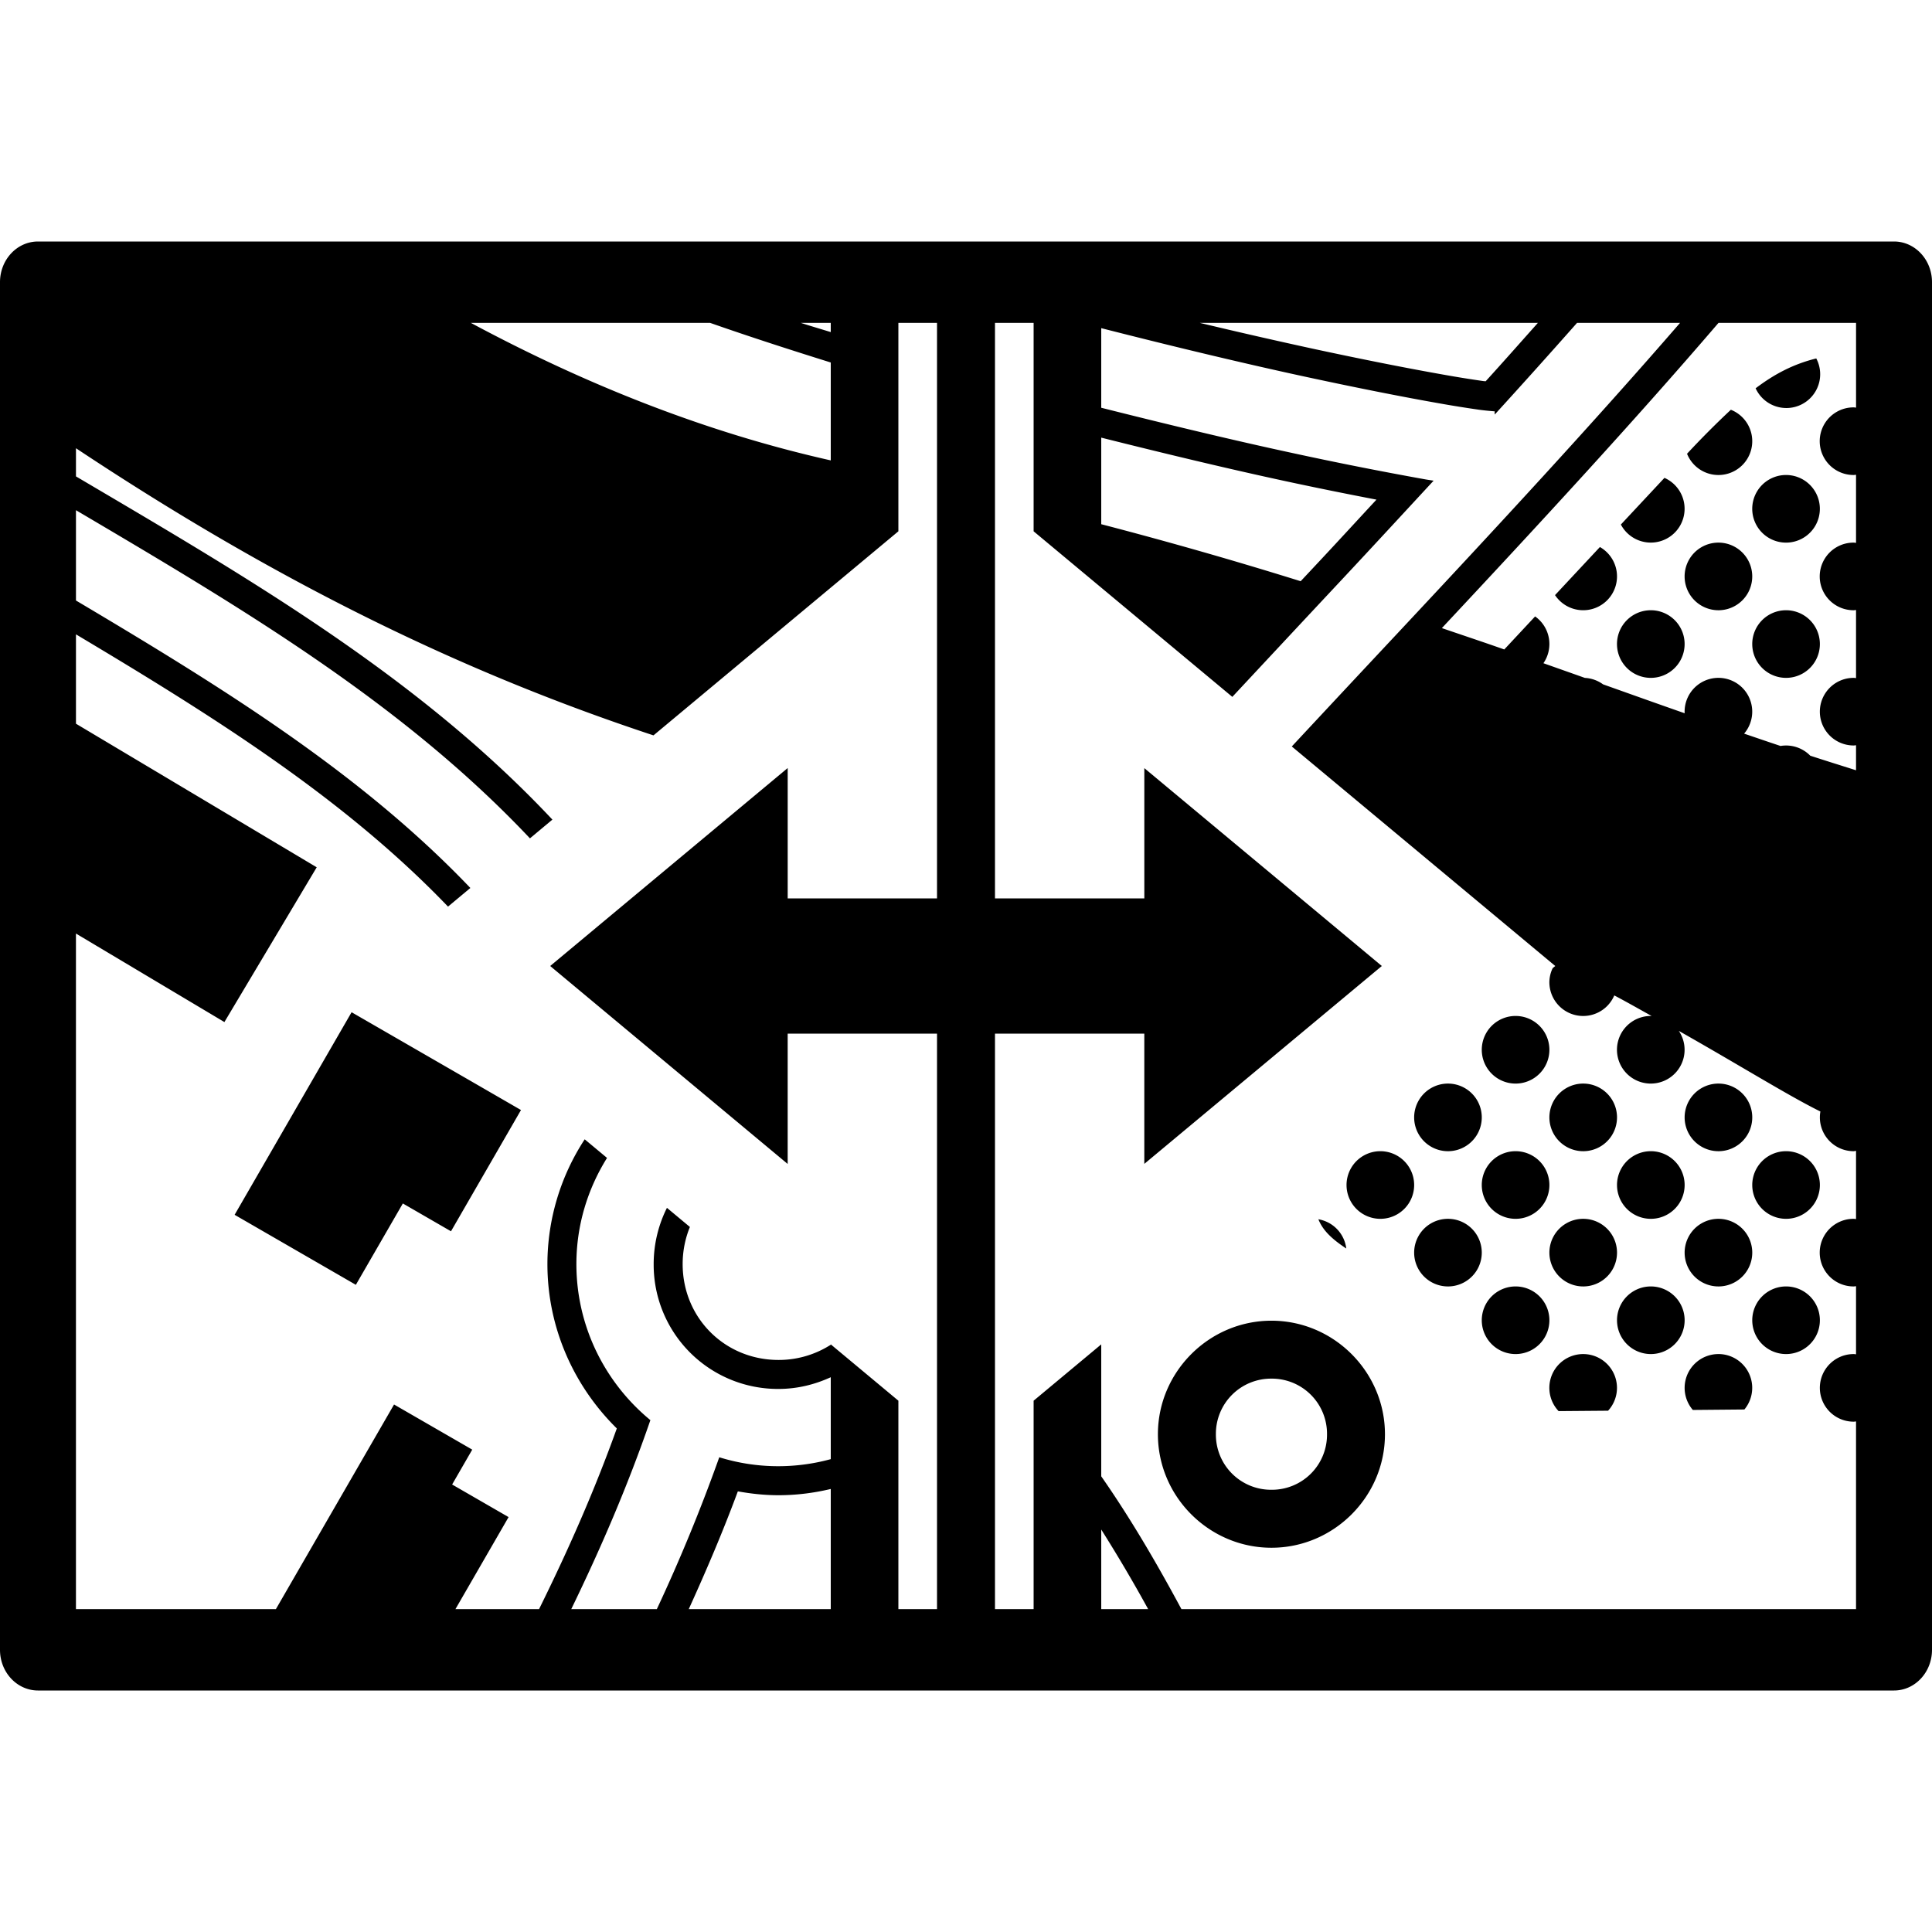 <svg xmlns="http://www.w3.org/2000/svg" xmlns:xlink="http://www.w3.org/1999/xlink" width="100" height="100" viewBox="0 0 100 100"><path fill="currentColor" d="M1.965 12.5C.88 12.5 0 13.443 0 14.605v70.79c0 1.162.88 2.104 1.965 2.105h96.07c1.085 0 1.965-.943 1.965-2.105v-70.79c0-1.162-.88-2.104-1.965-2.105zm22.408 4.213h12.385c2.046.717 4.139 1.393 6.242 2.05v5.067c-6.436-1.444-12.652-3.91-18.627-7.117m17.08 0H43v.476c-.515-.16-1.035-.31-1.547-.476m5.047 0h2V46.5h-7.729v-6.746L28.477 50L40.77 60.246V53.5h7.73v29.787h-2V72.5L43 69.584v.02a5 5 0 0 1-2.703.787c-2.783 0-4.963-2.18-4.963-4.963c0-.685.135-1.332.375-1.92l-1.188-.99a6.5 6.5 0 0 0-.687 2.91a6.43 6.43 0 0 0 6.463 6.463c.972 0 1.88-.228 2.703-.606v4.24a10.3 10.3 0 0 1-5.771-.097a89 89 0 0 1-3.231 7.86h-4.43c1.527-3.143 2.92-6.369 4.096-9.782c-2.336-1.923-3.83-4.834-3.83-8.078c0-2.015.587-3.895 1.586-5.494l-1.156-.963a11.8 11.8 0 0 0-1.93 6.457c0 3.317 1.382 6.332 3.592 8.508c-1.164 3.244-2.53 6.33-4.024 9.351h-4.328l2.75-4.762l-2.922-1.687l1.041-1.805l-4.047-2.336l-6.115 10.59H3.931V48.32l7.684 4.582l4.778-8.011l-12.461-7.432v-4.625c7.3 4.352 13.935 8.545 19.257 14.092l1.157-.965c-5.667-5.936-12.743-10.325-20.414-14.879v-4.674c8.572 5.057 16.874 9.963 23.498 16.985l1.162-.97c-6.997-7.45-15.784-12.53-24.66-17.765V23.2c10.593 7.038 20.165 11.65 29.892 14.863L46.5 27.5zm5 0h2V27.5l10.285 8.57c1.88-2.015 3.75-4.02 5.688-6.09c1.588-1.697 3.155-3.398 4.73-5.1c-.158-.026-.253-.038-.422-.067a192 192 0 0 1-6.931-1.375c-2.892-.623-6.3-1.438-9.85-2.333v-4.12c3.876.99 7.574 1.871 10.691 2.542c2.73.588 5.06 1.043 6.784 1.346a59 59 0 0 0 2.091.336c.52.071.951.085.795.09l.006.158a420 420 0 0 0 4.26-4.744h5.332c-4.469 5.16-9.513 10.604-14.564 16.002a2852 2852 0 0 0-5.532 5.922l10.977 9.146L80.5 50l-.133.111a1.7 1.7 0 0 0-.172.725a1.75 1.75 0 0 0 3.36.687c.693.364 1.29.71 1.935 1.065l-.058-.002a1.75 1.75 0 1 0 1.464.773c3.197 1.81 5.717 3.38 7.327 4.172a1.75 1.75 0 0 0 1.723 2.055c.042 0 .08-.015.122-.018v3.53c-.04-.003-.08-.012-.123-.012h-.013a1.75 1.75 0 0 0 .013 3.5c.042 0 .082-.009.123-.012v3.524c-.04-.003-.08-.012-.123-.012a1.75 1.75 0 1 0 0 3.5c.042 0 .082-.009.123-.012v9.713H61.15c-1.283-2.387-2.642-4.71-4.15-6.873v-6.83L53.5 72.5v10.787h-2V53.5h7.729v6.742L71.523 50L59.23 39.758V46.5H51.5zm10.604 0H79.6c-.895 1.004-1.77 1.997-2.702 3.021c-.05-.005-.077-.004-.128-.011a59 59 0 0 1-2.036-.328c-1.697-.299-4.013-.75-6.726-1.334a291 291 0 0 1-5.904-1.348m26.845 0h7.12v4.385c-.042-.003-.082-.012-.124-.012h-.013a1.75 1.75 0 0 0 .013 3.5c.042 0 .082-.009.123-.012v3.524c-.04-.003-.08-.012-.123-.012h-.013a1.75 1.75 0 0 0 .013 3.5c.042 0 .082-.009.123-.012v3.524c-.04-.003-.08-.012-.123-.012a1.75 1.75 0 1 0 0 3.5c.042 0 .082-.009.123-.012v1.295c-.791-.251-1.598-.502-2.369-.754a1.75 1.75 0 0 0-1.54-.504c-.641-.213-1.257-.425-1.884-.638a1.75 1.75 0 1 0-3.078-1.055c-1.426-.499-2.822-.998-4.222-1.496a1.75 1.75 0 0 0-.942-.334c-.71-.253-1.433-.507-2.146-.76a1.75 1.75 0 0 0-.43-2.422l-1.596 1.71c-1.047-.37-2.159-.738-3.23-1.106c5-5.346 9.953-10.706 14.318-15.797m5.06 1.84c-1.156.286-2.137.788-3.138 1.545a1.75 1.75 0 1 0 3.139-1.545m-4.421 2.656a46 46 0 0 0-2.268 2.277a1.75 1.75 0 1 0 2.268-2.277M57 22.652c3.432.862 6.728 1.648 9.535 2.252c1.774.382 3.307.687 4.711.957c-.961 1.034-1.904 2.065-2.867 3.094l-1.057 1.129A225 225 0 0 0 57 27.133zm35.432 1.934a1.75 1.75 0 1 0 .027 3.5a1.75 1.75 0 0 0-.027-3.5m-6.28.148l-2.256 2.416a1.75 1.75 0 1 0 2.256-2.416m2.78 3.352a1.75 1.75 0 1 0 .027 3.5a1.75 1.75 0 0 0-.027-3.5m-6.121.228l-2.323 2.489a1.75 1.75 0 1 0 2.323-2.489m2.62 3.272a1.75 1.75 0 1 0 .028 3.5a1.75 1.75 0 0 0-.027-3.5m7 0a1.75 1.75 0 1 0 .028 3.5a1.75 1.75 0 0 0-.027-3.5M18.198 52.393l-3.623 6.275l-2.431 4.21l6.275 3.624l2.432-4.211l2.492 1.44l3.623-6.276l-2.492-1.44zm60.235.193a1.75 1.75 0 1 0 .027 3.5a1.75 1.75 0 0 0-.027-3.5m-3.5 3.5a1.75 1.75 0 1 0 .027 3.5a1.75 1.75 0 0 0-.027-3.5m7 0a1.75 1.75 0 1 0 .027 3.5a1.75 1.75 0 0 0-.027-3.5m7 0a1.75 1.75 0 1 0 .027 3.5a1.75 1.75 0 0 0-.027-3.5m-17.5 3.5a1.75 1.75 0 1 0 .027 3.5a1.75 1.75 0 0 0-.027-3.5m7 0a1.75 1.75 0 1 0 .027 3.5a1.75 1.75 0 0 0-.027-3.5m7 0a1.75 1.75 0 1 0 .027 3.5a1.75 1.75 0 0 0-.027-3.5m7 0a1.75 1.75 0 1 0 .027 3.5a1.75 1.75 0 0 0-.027-3.5m-17.5 3.5a1.75 1.75 0 1 0 .027 3.5a1.75 1.75 0 0 0-.027-3.5m7 0a1.75 1.75 0 1 0 .027 3.5a1.75 1.75 0 0 0-.027-3.5m7 0a1.75 1.75 0 1 0 .027 3.5a1.75 1.75 0 0 0-.027-3.5m-20.694.023c.224.556.658.995 1.444 1.514a1.75 1.75 0 0 0-1.444-1.514m10.194 3.477a1.75 1.75 0 1 0 .027 3.5a1.75 1.75 0 0 0-.027-3.5m7 0a1.75 1.75 0 1 0 .027 3.5a1.75 1.75 0 0 0-.027-3.5m7 0a1.75 1.75 0 1 0 .027 3.5a1.75 1.75 0 0 0-.027-3.5M65.81 68.359c-3.228 0-5.877 2.65-5.877 5.877c0 3.228 2.65 5.875 5.877 5.875s5.875-2.647 5.875-5.875c0-3.227-2.648-5.877-5.875-5.877m16.134 1.727a1.75 1.75 0 0 0-1.271 2.953l2.562-.021a1.75 1.75 0 0 0-1.29-2.932m7 0a1.75 1.75 0 0 0-1.324 2.893l2.668-.024a1.75 1.75 0 0 0-1.344-2.87m-23.134 1.273a2.854 2.854 0 0 1 2.875 2.877a2.85 2.85 0 0 1-2.875 2.875a2.854 2.854 0 0 1-2.877-2.875a2.855 2.855 0 0 1 2.877-2.877M43 77.07v6.218h-7.35c.899-1.979 1.762-3.992 2.541-6.096c.686.124 1.387.2 2.106.2c.93 0 1.833-.116 2.703-.323m14 2.1a78 78 0 0 1 2.428 4.118H57z" color="currentColor"/></svg>